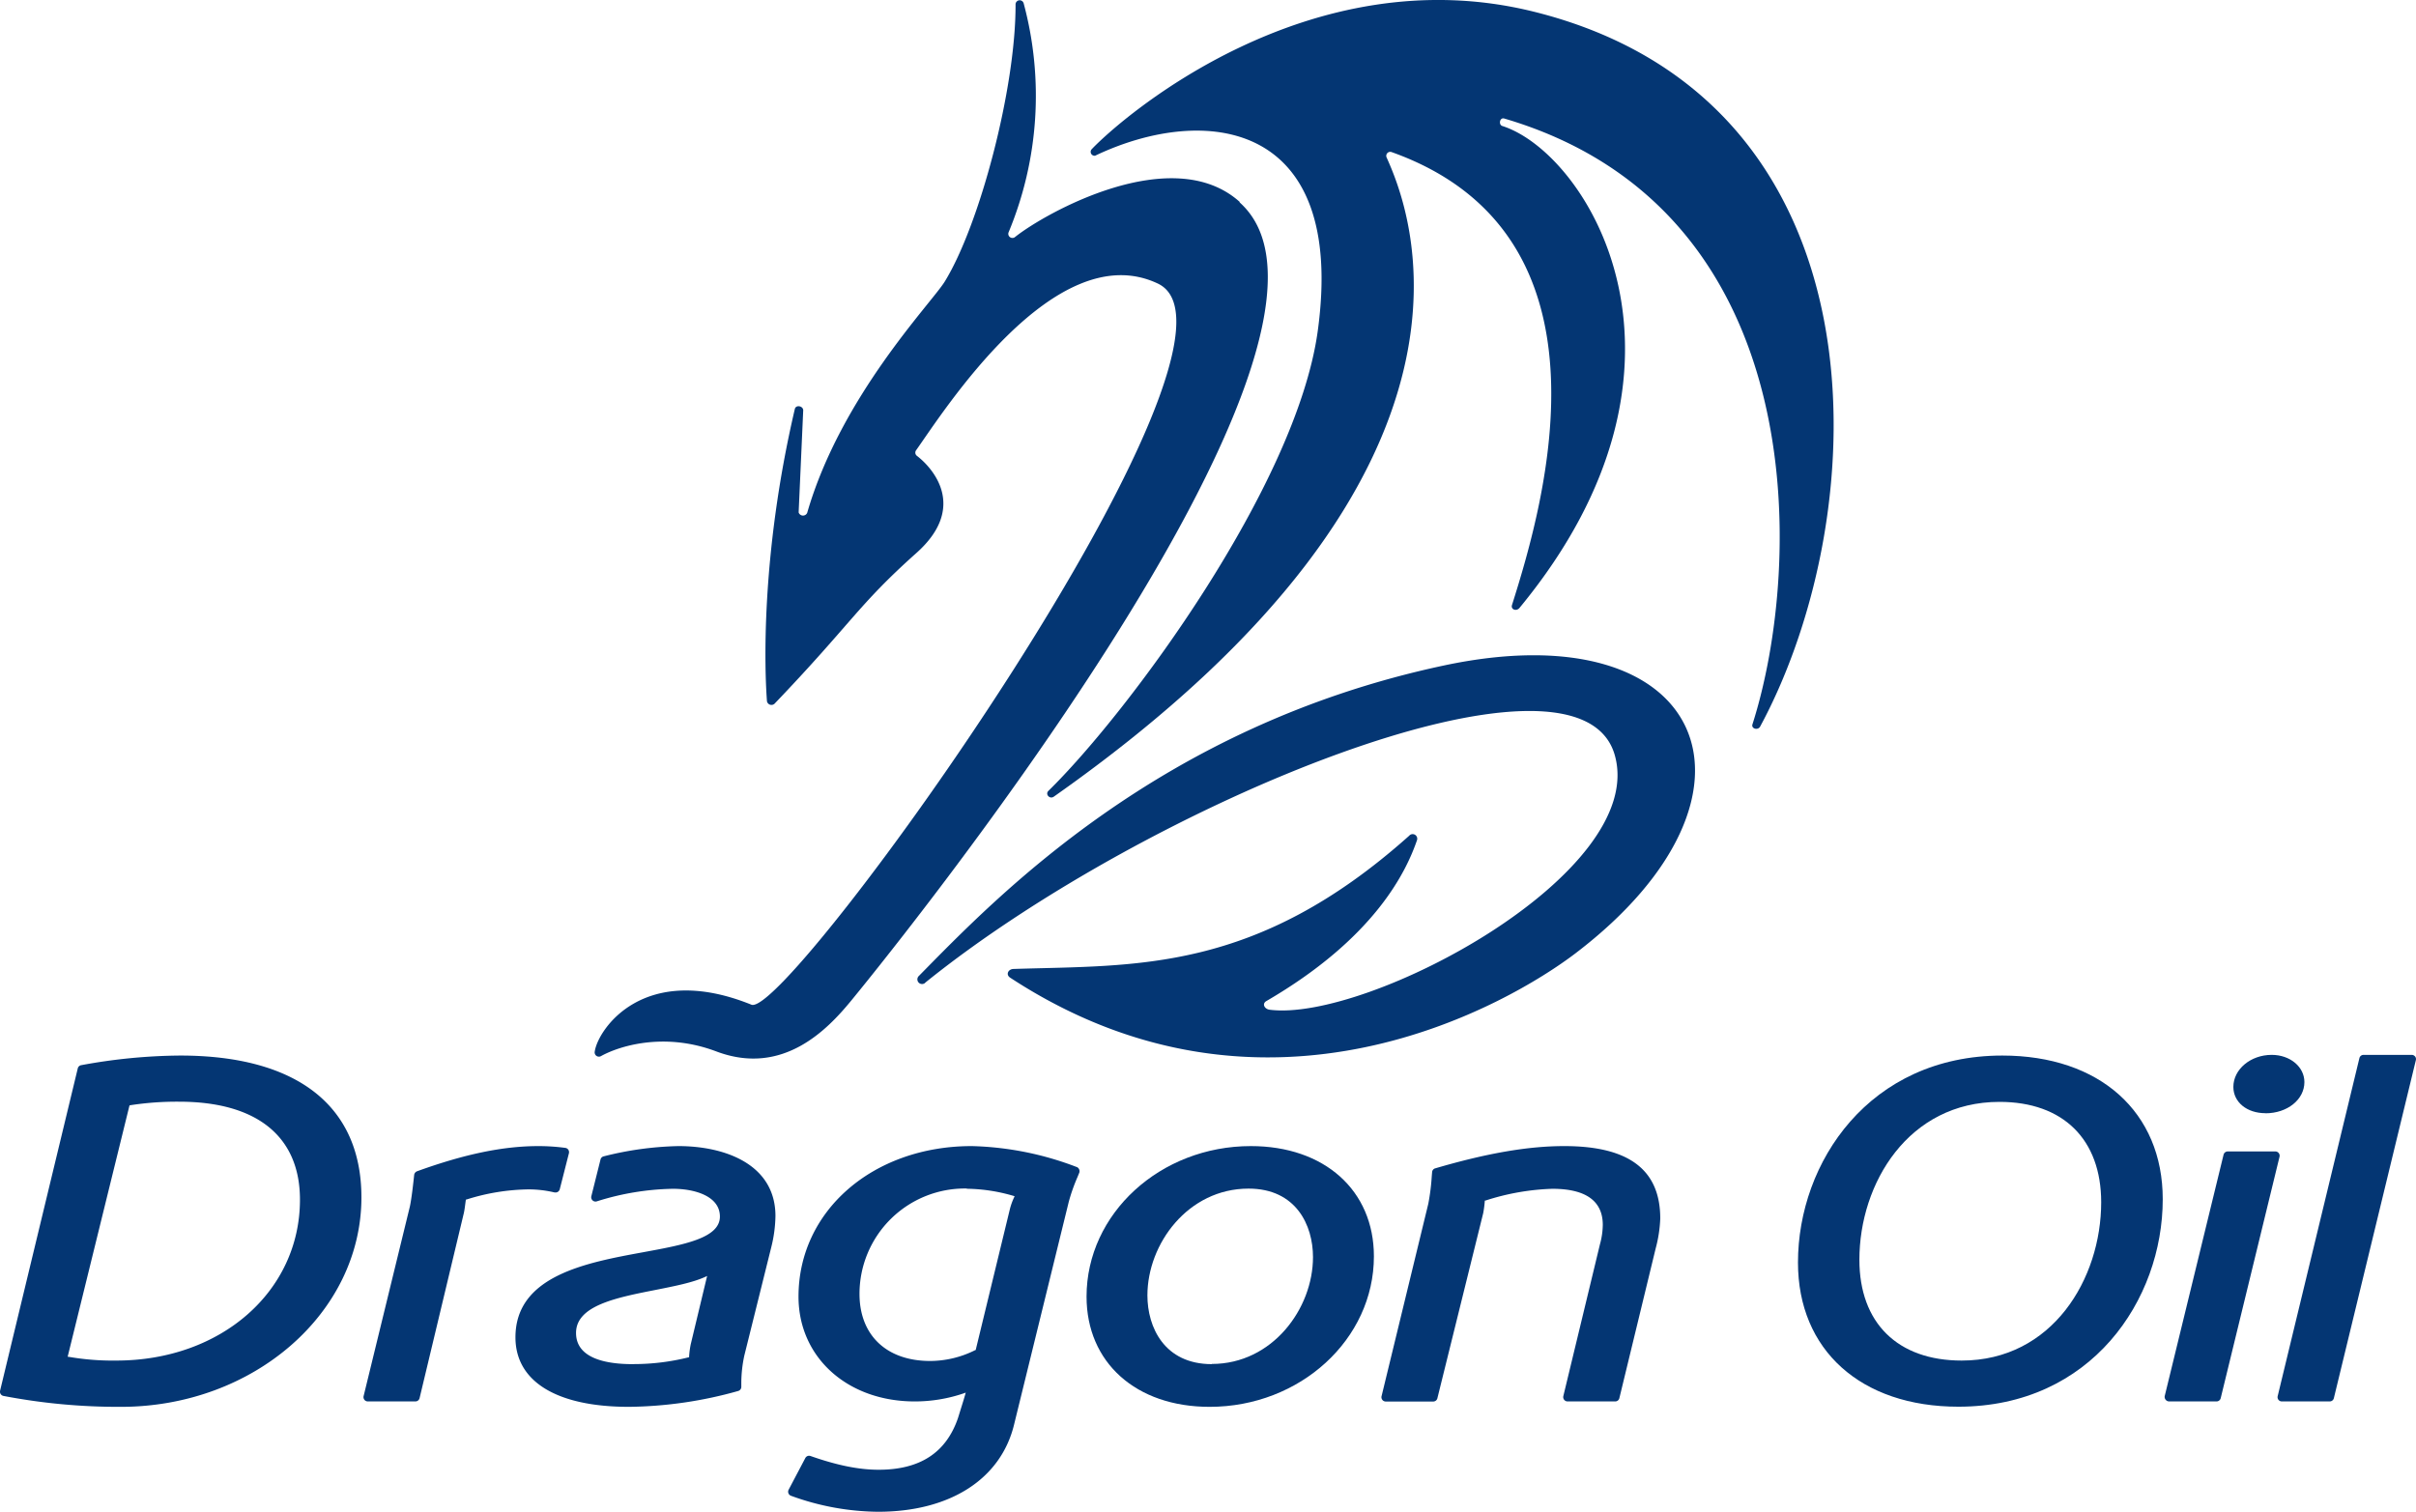 <svg xmlns="http://www.w3.org/2000/svg" xmlns:xlink="http://www.w3.org/1999/xlink" viewBox="0 0 527.16 329.99"><defs><style>.cls-1{fill:none;}.cls-2{clip-path:url(#clip-path);}.cls-3{fill:#043673;}</style><clipPath id="clip-path" transform="translate(-192.28 -261.62)"><rect class="cls-1" width="1190.55" height="841.89"/></clipPath></defs><g id="Layer_2" data-name="Layer 2"><g id="Layer_1-2" data-name="Layer 1"><g class="cls-2"><path class="cls-3" d="M394.14,476.14a1,1,0,0,1-1.34-1.54c16.75-17,52.31-54.47,114.47-67.72,57.52-12.26,74.2,28.15,28.82,62.77-14.28,10.89-67.27,42.11-123.4,5.35-1-.65-.46-1.86.73-1.9,26.75-.86,52.78.91,86.33-29.07a1,1,0,0,1,1.7,1c-2.34,6.8-9.17,21.3-32.86,35.08-1,.58-.42,1.74.72,1.89,21.38,2.73,82.59-29.77,75.31-55.56-8-28.25-102.4,10.82-150.48,49.67" transform="translate(-192.28 -261.62)"/><path class="cls-3" d="M462.76,305.67c-14.73-13.18-42.53,2.51-49,7.68a.9.9,0,0,1-1.42-1,77.7,77.7,0,0,0,3.3-50,.9.9,0,0,0-1.77.23c.06,18.34-7.85,48.17-15.46,60.51-2.9,4.7-22.65,25-30,50.45a1,1,0,0,1-1.87-.08l1-22.34c-.1-.95-1.61-1.18-1.83-.24-7.55,32.28-6.58,57.33-6.08,63.81a1,1,0,0,0,1.63.54c17-17.77,18.11-21.43,31-32.94,11-9.83,3.83-18.31.06-21.2a.88.88,0,0,1-.15-1.2c5.88-8.26,30.32-47,52.75-36.38,25.83,12.26-80.67,160.63-88.68,157.39-23.54-9.51-33.5,5.43-34.19,10.22a.93.93,0,0,0,1.37,1c3.74-2.09,13.64-5.39,25.21-1,14.52,5.45,24.25-4.89,29.29-11,3.54-4.3,118.42-144.27,84.85-174.32" transform="translate(-192.28 -261.62)"/><path class="cls-3" d="M431.3,295.59a.85.85,0,0,1-.82-1.4c6.76-7.11,47.42-42.26,96.55-30,77.65,19.39,74.7,108.87,49.31,156-.48.9-2,.48-1.68-.49,11.08-34.61,13.31-112.35-54.15-132.21-1-.31-1.31,1.35-.43,1.63,18.51,5.89,47.71,51.88,3.74,105.19-.66.8-1.94.35-1.63-.64,7.19-22.72,24-80.91-26.25-98.85a.87.87,0,0,0-1.12,1.14c4.61,10.29,29.3,67.85-72.61,139.54-.88.62-1.93-.53-1.17-1.27,17.42-17.07,54-66.46,58.74-100.18,6.45-46.46-24.77-49.75-48.48-38.48" transform="translate(-192.28 -261.62)"/><path class="cls-3" d="M231.6,492a122.29,122.29,0,0,0-21.6,2.1.92.92,0,0,0-.75.7L192.3,565.14a.94.94,0,0,0,.74,1.15,133,133,0,0,0,25.62,2.38c28.93,0,52.48-20.51,52.48-45.72C271.14,503,257.09,492,231.6,492m-10.95,10.85a66.26,66.26,0,0,1,10.7-.78c17,0,26.38,7.6,26.38,21.39,0,20-17.22,35.11-40.06,35.11a56.34,56.34,0,0,1-10.43-.82l-.2,0,13.49-54.84Z" transform="translate(-192.28 -261.62)"/><path class="cls-3" d="M427.24,516.34h0a68.35,68.35,0,0,0-22.92-4.58c-21.55,0-37.81,14.12-37.81,32.85,0,13.26,10.67,22.88,25.37,22.88a33,33,0,0,0,10.78-1.8l.34-.13-.1.36c-.38,1.35-.83,2.74-1.22,4l-.38,1.22C398.7,578.7,393,582.4,384,582.4c-4.28,0-9-.94-14.87-3a.93.93,0,0,0-1.14.46l-3.63,6.89a.94.94,0,0,0,.51,1.33,56.51,56.51,0,0,0,19,3.49c15.68,0,26.77-7.11,29.67-19l11.95-48.69a39.79,39.79,0,0,1,1.88-5.33l.41-1a1,1,0,0,0-.54-1.22m-24,4.74a37.47,37.47,0,0,1,10.22,1.57l.2.06-.09.21a14.52,14.52,0,0,0-.93,2.57l-7.47,30.8-.08,0a22.06,22.06,0,0,1-9.85,2.38c-9.51,0-15.42-5.61-15.42-14.64a23,23,0,0,1,23.42-23" transform="translate(-192.28 -261.62)"/><path class="cls-3" d="M465.21,511.76c-19.77,0-35.85,14.73-35.85,32.85,0,14.39,10.79,24.06,26.85,24.06,19.77,0,35.85-14.74,35.85-32.85,0-14.39-10.79-24.06-26.85-24.06m-8.51,47.59c-10.37,0-14.06-8.06-14.06-15,0-11.26,8.87-23.31,22.07-23.31,10.38,0,14.06,8,14.06,14.95,0,11.26-8.87,23.32-22.07,23.32" transform="translate(-192.28 -261.62)"/><path class="cls-3" d="M533.61,511.76c-7.89,0-16.85,1.54-28.18,4.86a.92.92,0,0,0-.67.82l-.07.82a47.83,47.83,0,0,1-.76,6.08l-10.2,42a.94.94,0,0,0,.91,1.17H505a.93.93,0,0,0,.91-.71l10-40.41a23.64,23.64,0,0,0,.34-2.6v-.13l.12,0A52.32,52.32,0,0,1,531,521.08c7.28,0,11,2.65,11,7.88a16.44,16.44,0,0,1-.61,4.2l-8,33.17a.95.95,0,0,0,.92,1.16H544.7a.93.93,0,0,0,.92-.72l7.92-32.67a29.31,29.31,0,0,0,1-6.53c0-10.64-6.85-15.81-20.93-15.81" transform="translate(-192.28 -261.62)"/><path class="cls-3" d="M313.29,521.86a.94.94,0,0,0,1.13-.69l2-7.86a1,1,0,0,0-.14-.76.93.93,0,0,0-.66-.4,44.42,44.42,0,0,0-5.85-.39c-7.7,0-16.12,1.74-26.5,5.5a1,1,0,0,0-.62.79c-.19,1.85-.57,5.21-.94,6.91l-10.09,41.36a.94.94,0,0,0,.91,1.17h10.39a.94.94,0,0,0,.91-.72l9.66-40.4c.14-.63.25-1.49.33-2.13l.11-.81.11,0a46.56,46.56,0,0,1,13.51-2.22,24.52,24.52,0,0,1,5.78.68" transform="translate(-192.28 -261.62)"/><path class="cls-3" d="M340.36,511.76A71.87,71.87,0,0,0,324,514a.93.93,0,0,0-.69.69l-2,8a.94.94,0,0,0,1.2,1.13,58,58,0,0,1,16.61-2.74c4.72,0,10.24,1.59,10.24,6.06,0,4.71-7.77,6.14-16.76,7.79-12.41,2.28-27.85,5.11-27.85,18.57,0,9.65,9,15.17,24.76,15.17a91,91,0,0,0,23.84-3.46.94.94,0,0,0,.68-.86l0-.94a28.75,28.75,0,0,1,.66-5.94l5.92-23.81a29.76,29.76,0,0,0,.87-6.63c0-11.26-10.94-15.27-21.18-15.27m-10,47.59c-5.63,0-12.33-1.18-12.33-6.81,0-6,8.84-7.71,17.41-9.4,4.18-.83,8.13-1.61,10.83-2.86l.36-.17L343,555a18.44,18.44,0,0,0-.36,2.73v.14l-.14,0a49.44,49.44,0,0,1-12.1,1.47" transform="translate(-192.28 -261.62)"/><path class="cls-3" d="M686.6,504.6c4.77,0,8.49-3,8.49-6.81,0-3.33-3.13-5.94-7.13-5.94-4.61,0-8.37,3.15-8.37,7,0,3.32,2.95,5.73,7,5.73" transform="translate(-192.28 -261.62)"/><path class="cls-3" d="M629.19,492c-29,0-44.6,23.28-44.6,45.18,0,19.12,13.74,31.46,35,31.46,29,0,44.59-23.33,44.59-45.29,0-19-13.73-31.35-35-31.35m21.57,32c0,16.75-10.67,34.57-30.44,34.57-14,0-22.32-8.24-22.32-22,0-16.71,10.72-34.46,30.57-34.46,13.9,0,22.19,8.19,22.19,21.92" transform="translate(-192.28 -261.62)"/><path class="cls-3" d="M689.49,513.29a.93.93,0,0,0-.74-.36H678.37a.94.94,0,0,0-.92.72l-12.84,52.67a1,1,0,0,0,.92,1.17h10.38a.94.94,0,0,0,.92-.72l12.83-52.67a.94.94,0,0,0-.17-.81" transform="translate(-192.28 -261.62)"/><path class="cls-3" d="M719.24,492.21a.94.94,0,0,0-.75-.36H708a.93.93,0,0,0-.91.72l-17.83,73.76a.93.93,0,0,0,.92,1.16h10.43a.93.93,0,0,0,.91-.72L719.41,493a.92.92,0,0,0-.17-.8" transform="translate(-192.28 -261.62)"/></g></g></g></svg>